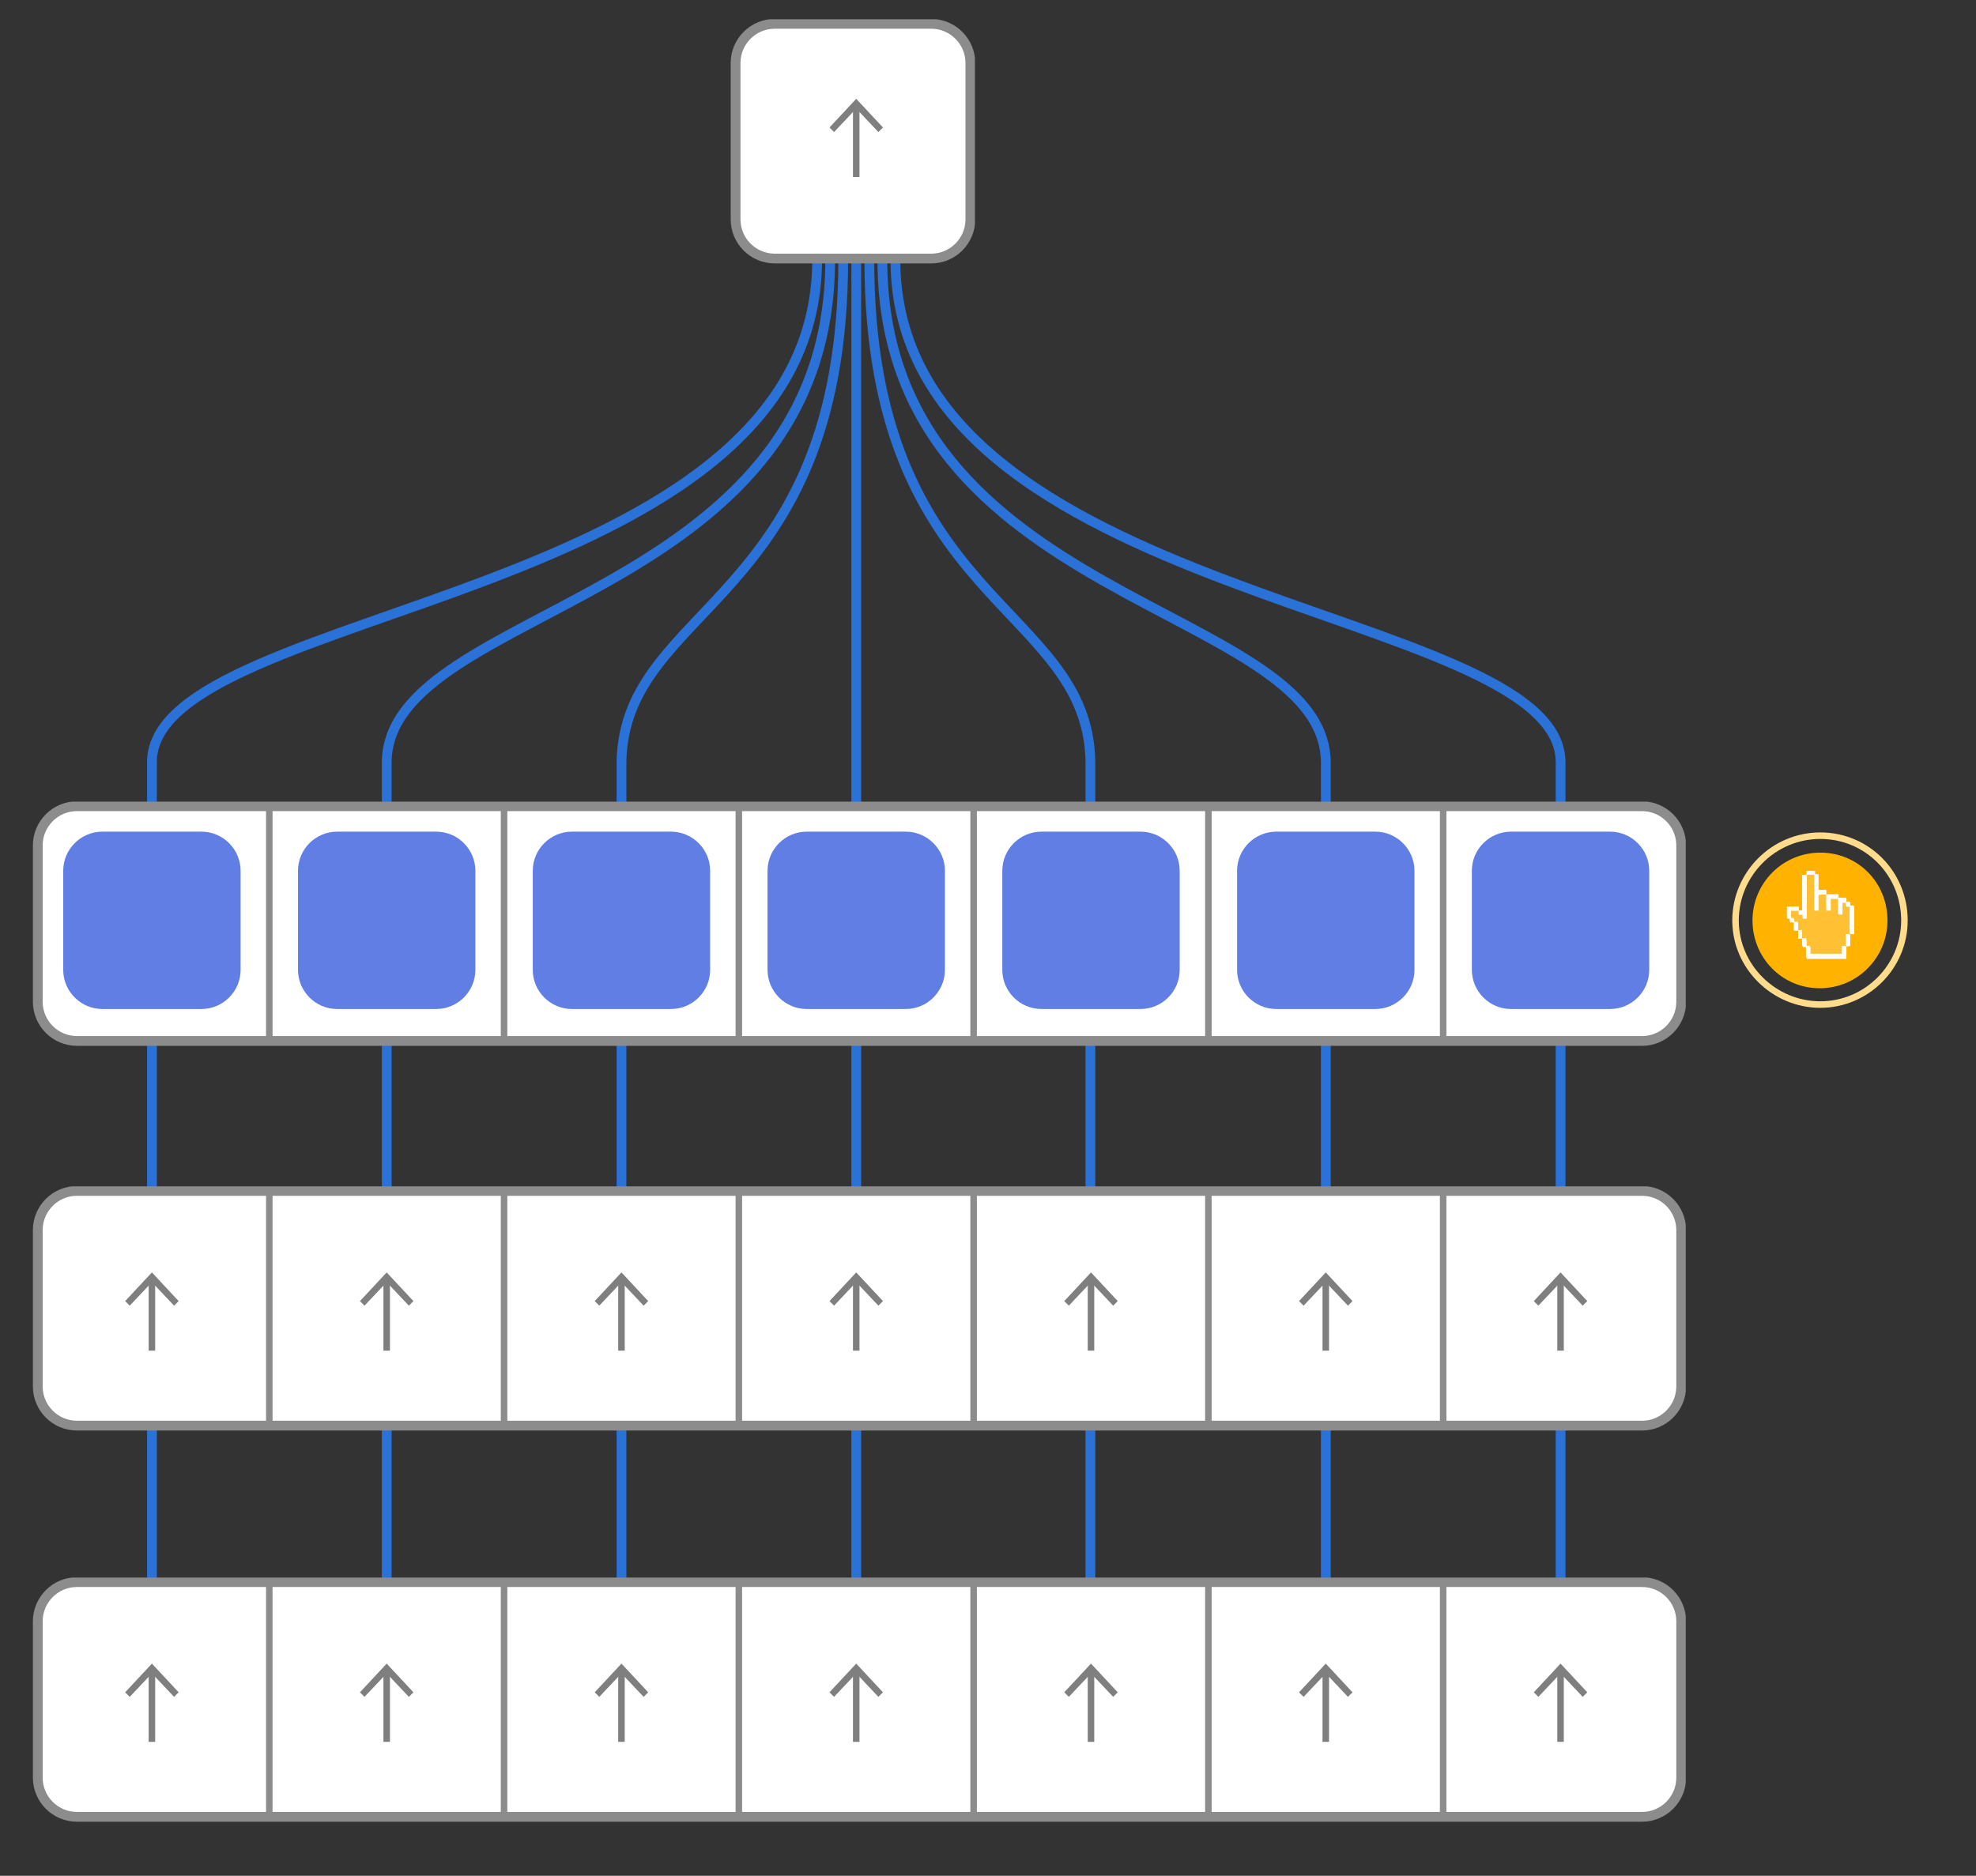 <?xml version="1.0" encoding="utf-8"?>
<!-- Generator: Adobe Illustrator 19.0.0, SVG Export Plug-In . SVG Version: 6.00 Build 0)  -->
<svg version="1.1" id="Layer_1" xmlns="http://www.w3.org/2000/svg" xmlns:xlink="http://www.w3.org/1999/xlink" x="0px" y="0px"
	 width="303px" height="287.7px" viewBox="0 0 303 287.7" style="enable-background:new 0 0 303 287.7;" xml:space="preserve">
<rect x="0" y="0" width="303" height="287.7" fill="#333333" stroke="none"/>
<symbol  id="array-1" viewBox="-18.8 -18.8 37.5 37.5">
	<path style="fill:#FFFFFF;stroke:#8C8C8C;stroke-width:1.5;stroke-miterlimit:10;" d="M12-18h-24c-3.3,0-6,2.7-6,6v24
		c0,3.3,2.7,6,6,6h24c3.3,0,6-2.7,6-6v-24C18-15.3,15.3-18,12-18z"/>
</symbol>
<symbol  id="array-7" viewBox="-126.8 -18.8 253.5 37.5">
	<path style="fill:#FFFFFF;stroke:#8C8C8C;stroke-width:1.5;stroke-miterlimit:10;" d="M120-18h-240c-3.3,0-6,2.7-6,6v24
		c0,3.3,2.7,6,6,6h240c3.3,0,6-2.7,6-6v-24C126-15.3,123.3-18,120-18z"/>
	<line style="fill:none;stroke:#8C8C8C;stroke-miterlimit:10;" x1="-90.5" y1="-18" x2="-90.5" y2="18"/>
	<line style="fill:none;stroke:#8C8C8C;stroke-miterlimit:10;" x1="-54.5" y1="-18" x2="-54.5" y2="18"/>
	<line style="fill:none;stroke:#8C8C8C;stroke-miterlimit:10;" x1="-18.5" y1="-18" x2="-18.5" y2="18"/>
	<line style="fill:none;stroke:#8C8C8C;stroke-miterlimit:10;" x1="17.5" y1="-18" x2="17.5" y2="18"/>
	<line style="fill:none;stroke:#8C8C8C;stroke-miterlimit:10;" x1="53.5" y1="-18" x2="53.5" y2="18"/>
	<line style="fill:none;stroke:#8C8C8C;stroke-miterlimit:10;" x1="89.5" y1="-18" x2="89.5" y2="18"/>
</symbol>
<symbol  id="array-positive-value" viewBox="-18 -18 36 36">
	<polygon style="opacity:0;fill:#0080F7;" points="18,-18 -18,-18 -18,18 18,18 	"/>
	<path style="opacity:0.8;fill:#3A5EDD;" d="M7.6-13.6H-7.6c-3.3,0-6,2.7-6,6V7.6c0,3.3,2.7,6,6,6H7.6c3.3,0,6-2.7,6-6V-7.6
		C13.6-10.9,10.9-13.6,7.6-13.6z"/>
</symbol>
<symbol  id="array-vector" viewBox="0 -36 36 36">
	<polygon style="opacity:0;fill:#D8C2F2;" points="36,-36 0,-36 0,0 36,0 	"/>
	<g style="opacity:0.5;">
		<g>
			<line style="fill:none;stroke:#000000;stroke-miterlimit:10;" x1="18" y1="-24" x2="18" y2="-13.1"/>
			<g>
				<polygon points="22.1,-16.4 21.4,-17.1 18,-13.5 14.6,-17.1 13.9,-16.4 18,-12 				"/>
			</g>
		</g>
	</g>
</symbol>
<symbol  id="pointer" viewBox="-6.7 -23.4 26.9 26.9">
	<path style="fill:none;stroke:#FFDC8C;stroke-miterlimit:10;" d="M19.7-10c0-7.1-5.8-12.9-12.9-12.9S-6.2-17.1-6.2-10S-0.4,3,6.8,3
		S19.7-2.8,19.7-10z"/>
	<path style="fill:#FFB200;" d="M17.1-10c0-5.7-4.6-10.4-10.4-10.4S-3.6-15.7-3.6-10S1,0.4,6.8,0.4S17.1-4.2,17.1-10z"/>
	<polygon style="opacity:0.2;fill:#FFFFFF;" points="4.7,-15.8 4.7,-14 4.1,-14 4,-12.7 3.4,-12.7 3.4,-11.5 2.9,-11.5 2.8,-10.3
		2.2,-10.3 2.2,-9.7 1.6,-9.7 1.6,-7.9 3.4,-7.9 3.5,-8.5 4.1,-8.5 4.1,-3 4.7,-3 4.7,-2.4 5.9,-2.4 5.9,-3 6.5,-3 6.5,-5.4
		7.7,-5.4 7.7,-6 9.5,-6 9.6,-6.6 10.8,-6.6 10.8,-7.3 11.4,-7.3 11.4,-7.9 12,-7.9 12,-12.1 11.4,-12 11.3,-14 10.8,-14
		10.8,-15.8 	"/>
	<g>
		<path style="fill:#FFFFFF;" d="M3.5-8.5c0,0.1,0,0.2,0,0.3c0,0.1,0,0.2,0,0.3c-0.6,0-1.2,0-1.8,0c0-0.6,0-1.2,0-1.8
			c0.2,0,0.4,0,0.6,0c0,0.4,0,0.8,0,1.2c0,0,0.1,0,0.1,0c0.3,0,0.5,0,0.8,0C3.2-8.5,3.3-8.5,3.5-8.5c0-0.2,0-0.4,0-0.6
			c0.2,0,0.4,0,0.6,0c0-0.2,0-0.4,0-0.6c0.2,0,0.4,0,0.6,0c0,0,0,0,0,0.1c0,1.6,0,3.2,0,4.8c0,0.6,0,1.2,0,1.8c0,0,0,0,0.1,0
			c0.3,0,0.7,0,1,0c0.1,0,0.1,0,0.2,0c0,0.2,0,0.4,0,0.6c-0.4,0-0.8,0-1.2,0c0-0.2,0-0.4,0-0.6c0,0,0,0-0.1,0C4.4-3,4.3-3,4.1-3
			c0,0,0,0-0.1,0c0-1.8,0-3.6,0-5.5c-0.2,0-0.3,0-0.4,0C3.6-8.5,3.5-8.5,3.5-8.5z M7.7-6C7.7-6,7.7-6,7.7-6c0,0.2,0,0.4,0,0.5
			c0,0,0,0,0,0.1c-0.4,0-0.8,0-1.2,0c0,0.8,0,1.6,0,2.4C6.3-3,6.1-3,5.9-3c0-1.8,0-3.6,0-5.5c0.2,0,0.4,0,0.6,0c0,0.8,0,1.6,0,2.4
			c0,0,0.1,0,0.1,0C6.9-6,7.3-6,7.7-6C7.7-6,7.7-6,7.7-6C7.7-6,7.7-6.1,7.7-6c0-0.8,0-1.6,0-2.3c0,0,0-0.1,0-0.1c0.2,0,0.4,0,0.6,0
			c0,0.6,0,1.2,0,1.8c0.4,0,0.8,0,1.2,0c0-0.8,0-1.6,0-2.4c0.2,0,0.4,0,0.6,0c0,0.6,0,1.2,0,1.8c0.2,0,0.4,0,0.6,0c0,0,0,0,0-0.1
			c0-0.1,0-0.3,0-0.4c0,0,0-0.1,0-0.1c0.2,0,0.4,0,0.5,0c0,0,0.1,0,0.1-0.1c0-0.2,0-0.5,0-0.7c0-1.1,0-2.3,0-3.4c0,0,0,0,0-0.1
			c-0.2,0-0.4,0-0.6,0c0,0,0,0,0,0c0-0.6,0-1.1,0-1.7c0,0,0,0,0-0.1c-0.2,0-0.4,0-0.6,0c0-0.4,0-0.8,0-1.2c-1.6,0-3.2,0-4.9,0
			c0,0.4,0,0.8,0,1.2c-0.2,0-0.4,0-0.6,0c0,0.4,0,0.8,0,1.2c-0.2,0-0.4,0-0.6,0c0-0.4,0-0.8,0-1.2c0.2,0,0.4,0,0.6,0
			c0-0.6,0-1.2,0-1.8c2,0,4.1,0,6.1,0c0,0.1,0,0.2,0,0.3c0,0.5,0,0.9,0,1.4c0,0.1,0,0.1,0,0.2c0.2,0,0.4,0,0.5,0
			c0.1,0,0.1,0,0.1,0.1c0,0.4,0,0.9,0,1.3c0,0.1,0,0.3,0,0.4c0.1,0,0.2,0,0.3,0c0.1,0,0.2,0,0.3,0c0,1.4,0,2.8,0,4.3
			c-0.2,0-0.4,0-0.6,0c0,0.2,0,0.4,0,0.6c-0.2,0-0.4,0-0.6,0c0,0.2,0,0.4,0,0.6c-0.4,0-0.8,0-1.2,0c0,0.2,0,0.4,0,0.6
			C9.5-6,9.4-6,9.3-6C8.9-6,8.4-6,8-6C7.9-6,7.8-6,7.7-6z M3.4-11.5c0-0.4,0-0.8,0-1.2c0.2,0,0.4,0,0.5,0c0.1,0,0.1,0,0.1,0.1
			c0,0.3,0,0.6,0,1c0,0.1,0,0.1,0,0.2C3.9-11.5,3.7-11.5,3.4-11.5c0,0.4,0,0.8,0,1.2c-0.2,0-0.4,0-0.6,0c0,0.2,0,0.4,0,0.6
			c-0.2,0-0.4,0-0.6,0c0-0.2,0-0.4,0-0.6c0.2,0,0.4,0,0.6,0c0,0,0,0,0-0.1c0-0.1,0-0.3,0-0.4c0-0.2,0-0.5,0-0.7c0,0,0-0.1,0.1-0.1
			c0.1,0,0.2,0,0.3,0C3.3-11.5,3.3-11.5,3.4-11.5z"/>
		<path style="fill:#FFFFFF;" d="M10.8-14C10.8-13.9,10.8-13.9,10.8-14c0,0.6,0,1.2,0,1.8c0,0,0,0,0,0c0.2,0,0.4,0,0.6,0
			c0,0,0,0.1,0,0.1c0,1.1,0,2.3,0,3.4c0,0.2,0,0.5,0,0.7c0,0,0,0.1-0.1,0.1c-0.2,0-0.4,0-0.5,0c0,0,0,0.1,0,0.1c0,0.1,0,0.3,0,0.4
			c0,0,0,0.1,0,0.1c-0.2,0-0.4,0-0.6,0c0-0.6,0-1.2,0-1.8c-0.2,0-0.4,0-0.6,0c0,0.8,0,1.6,0,2.4c-0.4,0-0.8,0-1.2,0
			c0-0.6,0-1.2,0-1.8c-0.2,0-0.4,0-0.6,0c0,0,0,0.1,0,0.1c0,0.7,0,1.5,0,2.2c0,0,0,0.1,0,0.1l0,0C7.8-6,7.9-6,8-6c0.4,0,0.9,0,1.3,0
			c0.1,0,0.2,0,0.3,0c0-0.2,0-0.4,0-0.6c0.4,0,0.8,0,1.2,0c0-0.2,0-0.4,0-0.6c0.2,0,0.4,0,0.6,0c0-0.2,0-0.4,0-0.6
			c0.2,0,0.4,0,0.6,0c0-1.4,0-2.8,0-4.3c-0.1,0-0.2,0-0.3,0c-0.1,0-0.2,0-0.3,0c0-0.1,0-0.3,0-0.4c0-0.4,0-0.9,0-1.3
			c0-0.1,0-0.1-0.1-0.1C11.1-14,11-14,10.8-14L10.8-14z"/>
		<path style="fill:#FFFFFF;" d="M10.8-14c0-0.1,0-0.1,0-0.2c0-0.5,0-0.9,0-1.4c0-0.1,0-0.2,0-0.3c-2,0-4.1,0-6.1,0
			c0,0.6,0,1.2,0,1.8c-0.2,0-0.4,0-0.6,0c0,0.4,0,0.8,0,1.2c0.2,0,0.4,0,0.6,0c0-0.4,0-0.8,0-1.2c0.2,0,0.4,0,0.6,0
			c0-0.4,0-0.8,0-1.2c1.6,0,3.2,0,4.9,0c0,0.4,0,0.8,0,1.2C10.4-14,10.6-14,10.8-14L10.8-14z"/>
		<path style="fill:#FFFFFF;" d="M4.7-3c0-0.6,0-1.2,0-1.8c0-1.6,0-3.2,0-4.8c0,0,0,0,0-0.1c-0.2,0-0.4,0-0.6,0c0,0.2,0,0.4,0,0.6
			c-0.2,0-0.4,0-0.6,0c0,0.2,0,0.4,0,0.6l0,0c0.1,0,0.1,0,0.2,0c0.1,0,0.3,0,0.4,0c0,1.8,0,3.6,0,5.5c0,0,0.1,0,0.1,0
			C4.3-3,4.4-3,4.7-3C4.6-3,4.6-3,4.7-3L4.7-3z"/>
		<path style="fill:#FFFFFF;" d="M7.7-6C7.7-6,7.7-6,7.7-6C7.3-6,6.9-6,6.6-6c0,0,0,0-0.1,0c0-0.8,0-1.6,0-2.4c-0.2,0-0.4,0-0.6,0
			c0,1.8,0,3.6,0,5.5c0.2,0,0.4,0,0.6,0c0-0.8,0-1.6,0-2.4c0.4,0,0.8,0,1.2,0c0,0,0-0.1,0-0.1C7.7-5.6,7.7-5.8,7.7-6
			C7.7-6,7.7-6,7.7-6L7.7-6z"/>
		<path style="fill:#FFFFFF;" d="M3.4-11.5c-0.1,0-0.2,0-0.3,0c-0.1,0-0.2,0-0.3,0c0,0-0.1,0-0.1,0.1c0,0.2,0,0.5,0,0.7
			c0,0.1,0,0.3,0,0.4c0,0,0,0,0,0.1c-0.2,0-0.4,0-0.6,0c0,0.2,0,0.4,0,0.6c0.2,0,0.4,0,0.6,0c0-0.2,0-0.4,0-0.6c0.2,0,0.4,0,0.6,0
			C3.4-10.7,3.4-11.1,3.4-11.5c0.2,0,0.4,0,0.6,0c0-0.1,0-0.1,0-0.2c0-0.3,0-0.6,0-1c0-0.1,0-0.1-0.1-0.1c-0.2,0-0.3,0-0.5,0
			C3.4-12.3,3.4-11.9,3.4-11.5z"/>
		<path style="fill:#FFFFFF;" d="M3.5-8.5c-0.1,0-0.2,0-0.3,0c-0.3,0-0.5,0-0.8,0c0,0,0,0-0.1,0c0-0.4,0-0.8,0-1.2
			c-0.2,0-0.4,0-0.6,0c0,0.6,0,1.2,0,1.8c0.6,0,1.2,0,1.8,0c0-0.1,0-0.2,0-0.3C3.4-8.3,3.5-8.4,3.5-8.5C3.5-8.5,3.5-8.5,3.5-8.5z"/>
		<path style="fill:#FFFFFF;" d="M4.7-3c0,0.2,0,0.4,0,0.6c0.4,0,0.8,0,1.2,0c0-0.2,0-0.4,0-0.6C5.8-3,5.8-3,5.7-3C5.4-3,5-3,4.7-3
			C4.7-3,4.7-3,4.7-3L4.7-3z"/>
	</g>
</symbol>
<g id="paths_2_">

		<path id="path24182_2_" style="fill:none;stroke:#2A71D8;stroke-width:1.5;stroke-miterlimit:10;" d="
		M125.3,39.8c0,52.7-101.4,52.9-102,76.9v125.4"/>

		<path id="path24184_2_" style="fill:none;stroke:#2A71D8;stroke-width:1.5;stroke-miterlimit:10;" d="
		M127.3,39.8c0,52.7-67.4,52.9-68,76.9v125.4"/>

		<path id="path24186_2_" style="fill:none;stroke:#2A71D8;stroke-width:1.5;stroke-miterlimit:10;" d="
		M129.3,39.8c0,52.7-33.4,52.9-34,76.9v125.4"/>

		<path id="path24249_2_" style="fill:none;stroke:#2A71D8;stroke-width:1.5;stroke-miterlimit:10;" d="
		M131.3,39.2c0,0,0,50.3,0,67c0,33.2,0,136,0,136"/>

		<path id="path24264_1_" style="fill:none;stroke:#2A71D8;stroke-width:1.5;stroke-miterlimit:10;" d="
		M133.3,39.8c0,52.7,33.4,52.9,33.9,76.9v125.4"/>

		<path id="path24262_1_" style="fill:none;stroke:#2A71D8;stroke-width:1.5;stroke-miterlimit:10;" d="
		M135.3,39.8c0,52.7,67.4,52.9,68,76.9v125.4"/>

		<path id="path24260_2_" style="fill:none;stroke:#2A71D8;stroke-width:1.5;stroke-miterlimit:10;" d="
		M137.3,39.8c0,52.7,101.4,52.9,102,76.9v125.4"/>
</g>
<use xlink:href="#array-1"  width="37.5" height="37.5" id="XMLID_83_" x="-18.8" y="-18.8" transform="matrix(1 0 0 -1 130.794 21.654)" style="overflow:visible;"/>
<use xlink:href="#array-7"  width="253.5" height="37.5" id="XMLID_76_" x="-126.8" y="-18.8" transform="matrix(1 0 0 -1 131.794 141.654)" style="overflow:visible;"/>
<use xlink:href="#array-7"  width="253.5" height="37.5" id="XMLID_130_" x="-126.8" y="-18.8" transform="matrix(1 0 0 -1 131.794 200.654)" style="overflow:visible;"/>
<use xlink:href="#array-7"  width="253.5" height="37.5" id="XMLID_60_" x="-126.8" y="-18.8" transform="matrix(1 0 0 -1 131.794 260.654)" style="overflow:visible;"/>
<g id="attention_2_">

		<use xlink:href="#array-positive-value"  width="36" height="36" id="XMLID_128_" x="-18" y="-18" transform="matrix(1 0 0 -1 23.294 141.154)" style="overflow:visible;"/>

		<use xlink:href="#array-positive-value"  width="36" height="36" id="XMLID_127_" x="-18" y="-18" transform="matrix(1 0 0 -1 59.294 141.154)" style="overflow:visible;"/>

		<use xlink:href="#array-positive-value"  width="36" height="36" id="XMLID_126_" x="-18" y="-18" transform="matrix(1 0 0 -1 95.294 141.154)" style="overflow:visible;"/>

		<use xlink:href="#array-positive-value"  width="36" height="36" id="XMLID_125_" x="-18" y="-18" transform="matrix(1 0 0 -1 131.294 141.154)" style="overflow:visible;"/>

		<use xlink:href="#array-positive-value"  width="36" height="36" id="XMLID_124_" x="-18" y="-18" transform="matrix(1 0 0 -1 167.294 141.154)" style="overflow:visible;"/>

		<use xlink:href="#array-positive-value"  width="36" height="36" id="XMLID_123_" x="-18" y="-18" transform="matrix(1 0 0 -1 203.294 141.154)" style="overflow:visible;"/>

		<use xlink:href="#array-positive-value"  width="36" height="36" id="XMLID_122_" x="-18" y="-18" transform="matrix(1 0 0 -1 239.294 141.154)" style="overflow:visible;"/>
</g>
<g id="write-result">

		<use xlink:href="#array-vector"  width="36" height="36" id="XMLID_109_" y="-36" transform="matrix(1 0 0 -1 113.294 3.154)" style="overflow:visible;"/>
</g>
<g id="memory_4_">

		<use xlink:href="#array-vector"  width="36" height="36" id="XMLID_108_" y="-36" transform="matrix(1 0 0 -1 5.294 183.154)" style="overflow:visible;"/>

		<use xlink:href="#array-vector"  width="36" height="36" id="XMLID_107_" y="-36" transform="matrix(1 0 0 -1 41.294 183.154)" style="overflow:visible;"/>

		<use xlink:href="#array-vector"  width="36" height="36" id="XMLID_106_" y="-36" transform="matrix(1 0 0 -1 77.294 183.154)" style="overflow:visible;"/>

		<use xlink:href="#array-vector"  width="36" height="36" id="XMLID_105_" y="-36" transform="matrix(1 0 0 -1 113.294 183.154)" style="overflow:visible;"/>

		<use xlink:href="#array-vector"  width="36" height="36" id="XMLID_104_" y="-36" transform="matrix(1 0 0 -1 149.294 183.154)" style="overflow:visible;"/>

		<use xlink:href="#array-vector"  width="36" height="36" id="XMLID_103_" y="-36" transform="matrix(1 0 0 -1 185.294 183.154)" style="overflow:visible;"/>

		<use xlink:href="#array-vector"  width="36" height="36" id="XMLID_102_" y="-36" transform="matrix(1 0 0 -1 221.294 183.154)" style="overflow:visible;"/>
</g>
<g id="new-memory_1_">

		<use xlink:href="#array-vector"  width="36" height="36" id="XMLID_101_" y="-36" transform="matrix(1 0 0 -1 5.294 243.154)" style="overflow:visible;"/>

		<use xlink:href="#array-vector"  width="36" height="36" id="XMLID_100_" y="-36" transform="matrix(1 0 0 -1 41.294 243.154)" style="overflow:visible;"/>

		<use xlink:href="#array-vector"  width="36" height="36" id="XMLID_99_" y="-36" transform="matrix(1 0 0 -1 77.294 243.154)" style="overflow:visible;"/>

		<use xlink:href="#array-vector"  width="36" height="36" id="XMLID_98_" y="-36" transform="matrix(1 0 0 -1 113.294 243.154)" style="overflow:visible;"/>

		<use xlink:href="#array-vector"  width="36" height="36" id="XMLID_97_" y="-36" transform="matrix(1 0 0 -1 149.294 243.154)" style="overflow:visible;"/>

		<use xlink:href="#array-vector"  width="36" height="36" id="XMLID_96_" y="-36" transform="matrix(1 0 0 -1 185.294 243.154)" style="overflow:visible;"/>

		<use xlink:href="#array-vector"  width="36" height="36" id="XMLID_95_" y="-36" transform="matrix(1 0 0 -1 221.294 243.154)" style="overflow:visible;"/>
</g>
<use xlink:href="#pointer"  width="26.9" height="26.9" id="XMLID_94_" x="-6.7" y="-23.4" transform="matrix(1 0 0 -1 272.327 131.172)" style="overflow:visible;"/>
</svg>
